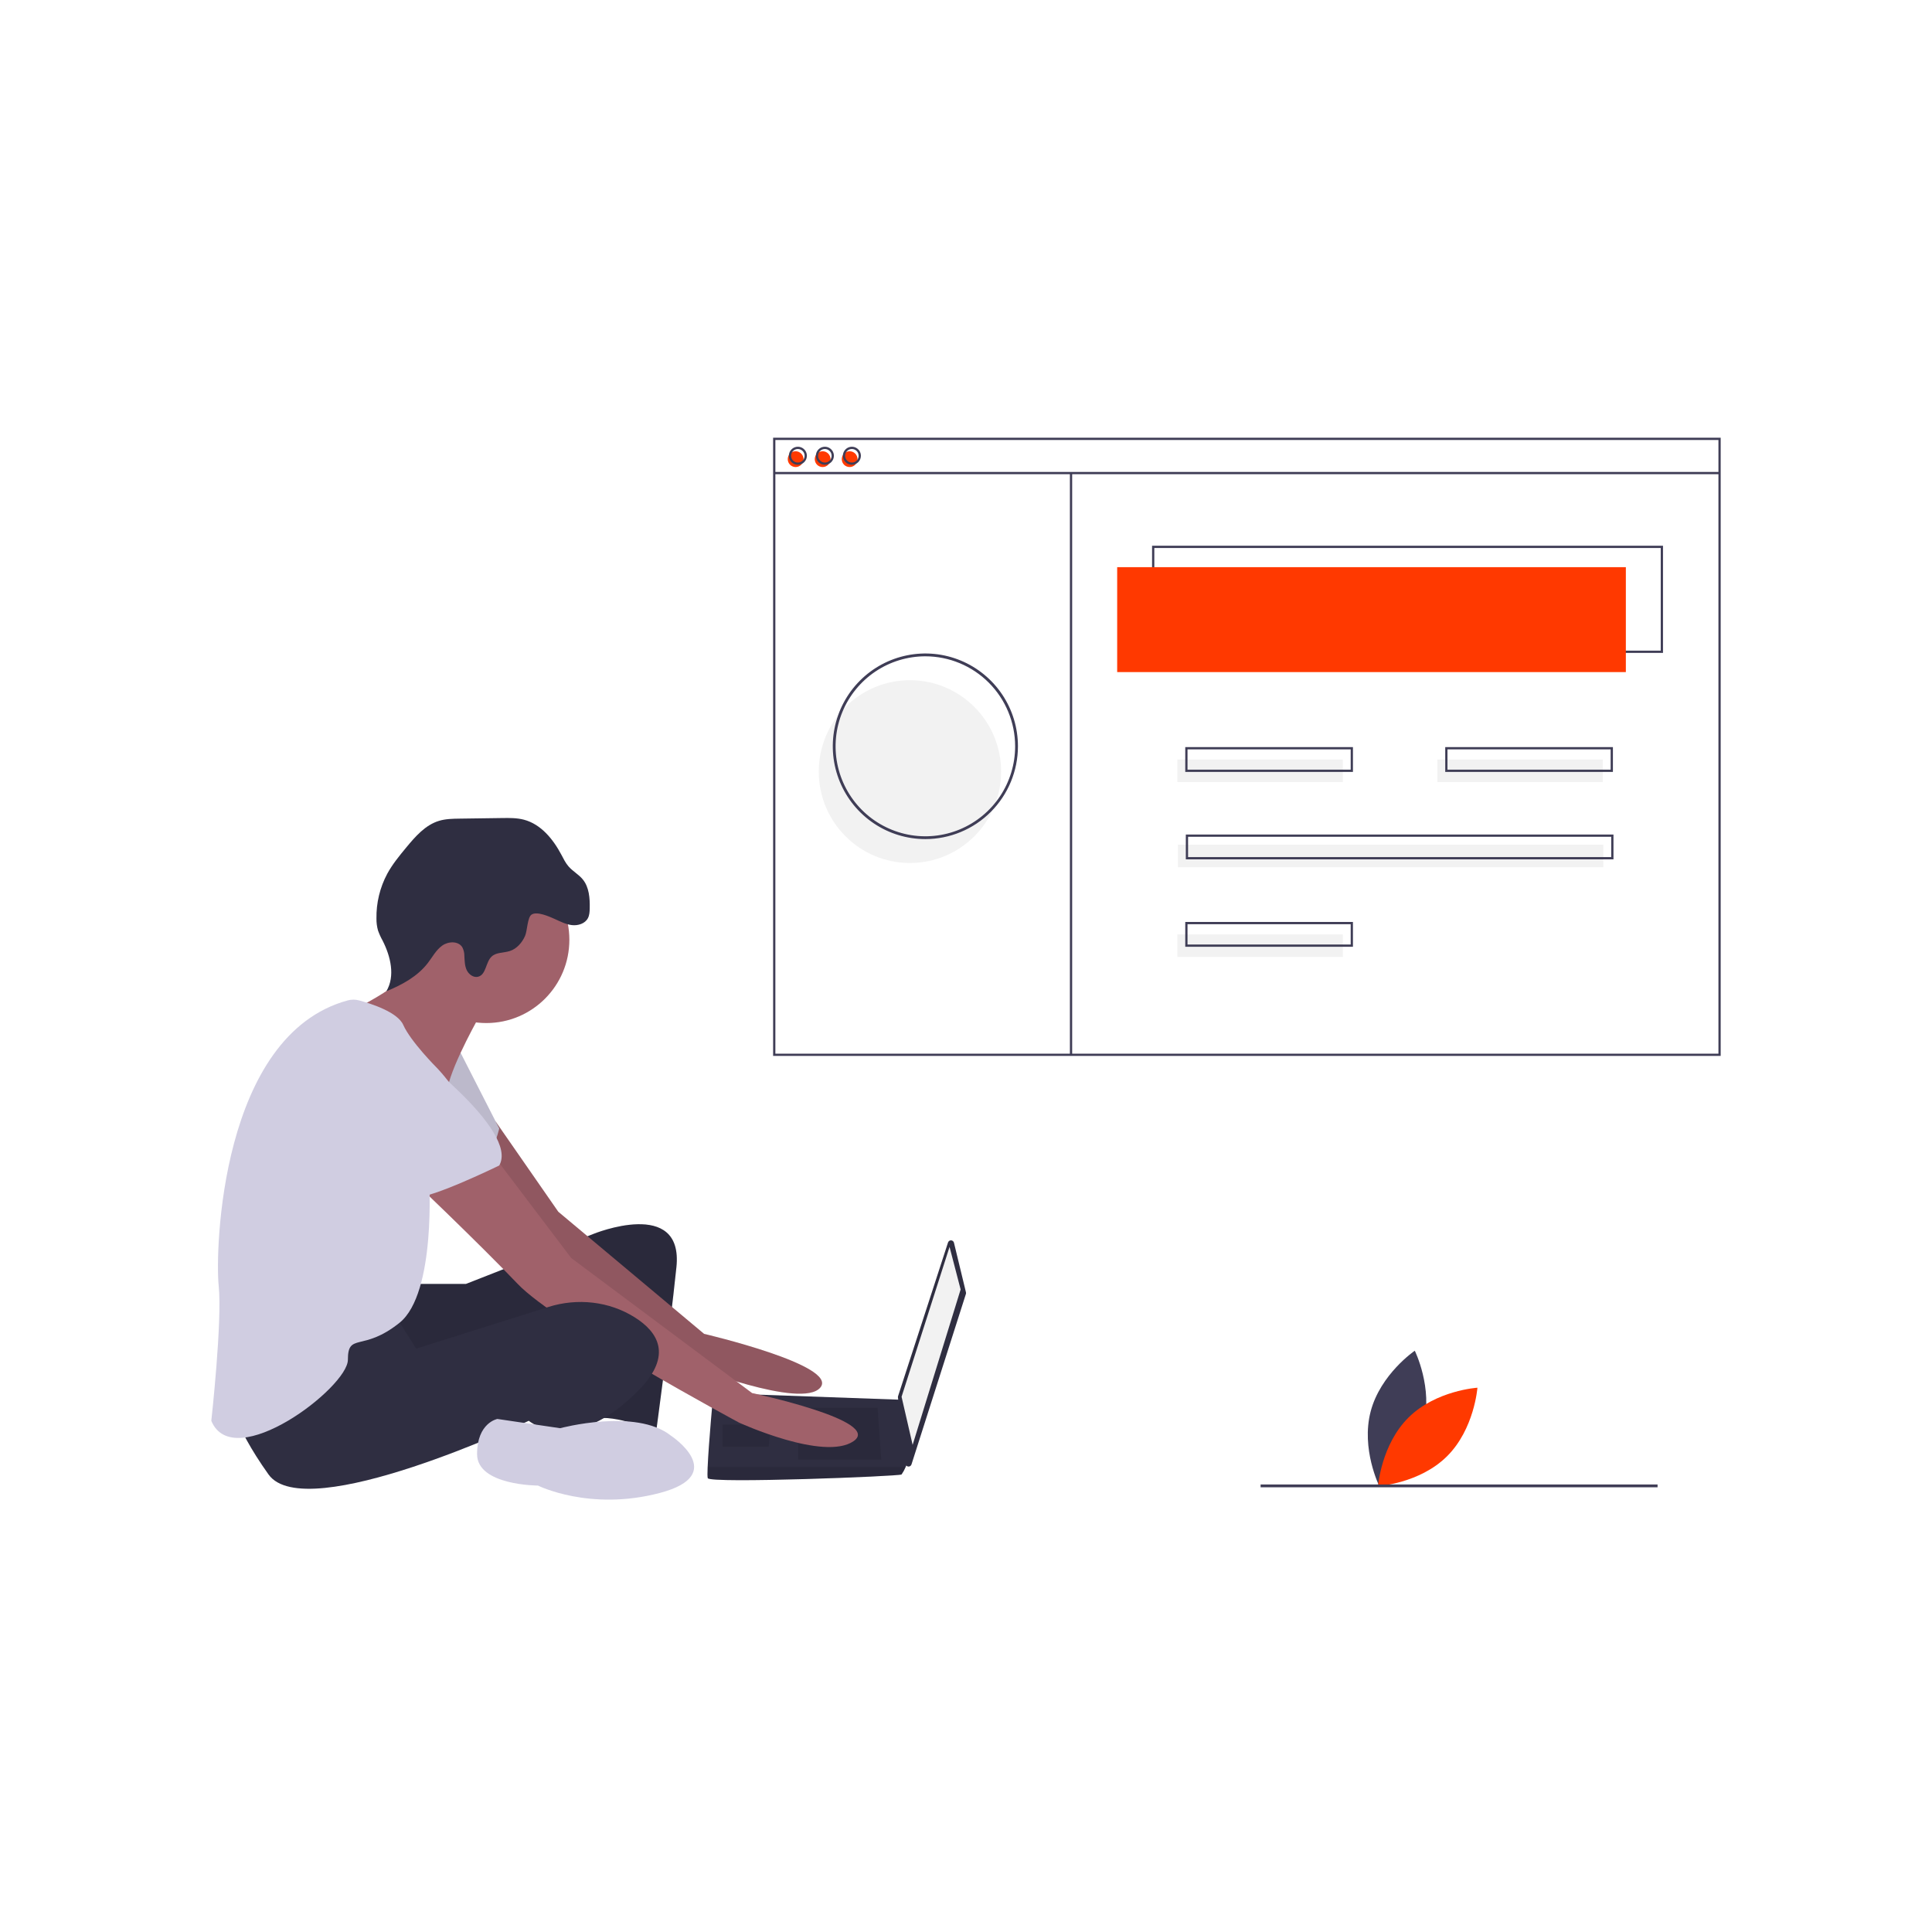 <svg width="256" height="256" viewBox="0 0 256 256" fill="none" xmlns="http://www.w3.org/2000/svg">
<g clip-path="url(#clip0)">
<path d="M188.612 188.87C187.314 193.825 182.765 196.922 182.765 196.922C182.765 196.922 180.321 191.985 181.619 187.029C182.917 182.074 187.466 178.977 187.466 178.977C187.466 178.977 189.911 183.914 188.612 188.87Z" fill="#3F3D56"/>
<path d="M186.643 187.822C183.007 191.422 182.601 196.919 182.601 196.919C182.601 196.919 188.089 196.578 191.725 192.977C195.361 189.376 195.767 183.879 195.767 183.879C195.767 183.879 190.279 184.221 186.643 187.822Z" fill="#FF3900"/>
<path d="M54.901 170.124H61.748L78.622 163.505C78.622 163.505 90.605 158.602 89.627 167.918C88.649 177.233 86.937 189.735 86.937 189.735C86.937 189.735 81.557 187.284 78.622 188.019C75.688 188.755 77.644 173.066 77.644 173.066C77.644 173.066 53.678 184.587 51.477 183.117C49.276 181.646 48.787 171.35 48.787 171.35L54.901 170.124Z" fill="#2F2E41"/>
<path opacity="0.1" d="M54.901 170.124H61.748L78.622 163.505C78.622 163.505 90.605 158.602 89.627 167.918C88.649 177.233 86.937 189.735 86.937 189.735C86.937 189.735 81.557 187.284 78.622 188.019C75.688 188.755 77.644 173.066 77.644 173.066C77.644 173.066 53.678 184.587 51.477 183.117C49.276 181.646 48.787 171.35 48.787 171.35L54.901 170.124Z" fill="black"/>
<path d="M65.689 148.629L73.976 160.564L93.295 176.743C93.295 176.743 111.147 180.91 108.702 183.852C106.256 186.794 91.339 180.91 91.339 180.91C91.339 180.91 69.085 164.731 68.351 163.505C67.617 162.28 59.547 150.758 59.547 150.758L65.689 148.629Z" fill="#A0616A"/>
<path opacity="0.1" d="M65.689 148.629L73.976 160.564L93.295 176.743C93.295 176.743 111.147 180.91 108.702 183.852C106.256 186.794 91.339 180.91 91.339 180.91C91.339 180.91 69.085 164.731 68.351 163.505C67.617 162.28 59.547 150.758 59.547 150.758L65.689 148.629Z" fill="black"/>
<path d="M60.77 138.991L66.15 149.532C66.15 149.532 64.927 154.68 62.971 155.17C61.014 155.661 52.7 148.797 52.7 148.797L60.77 138.991Z" fill="#D0CDE1"/>
<path opacity="0.1" d="M60.77 138.991L66.15 149.532C66.15 149.532 64.927 154.68 62.971 155.17C61.014 155.661 52.7 148.797 52.7 148.797L60.77 138.991Z" fill="black"/>
<path d="M126.405 164.666L127.994 171.238C128.012 171.311 128.009 171.388 127.986 171.46L120.777 194.043C120.749 194.132 120.69 194.209 120.612 194.261C120.534 194.312 120.44 194.335 120.347 194.326C120.254 194.317 120.167 194.276 120.1 194.21C120.033 194.144 119.991 194.057 119.98 193.964L118.983 185.166C118.976 185.108 118.982 185.049 119.001 184.993L125.618 164.636C125.645 164.551 125.7 164.477 125.773 164.426C125.846 164.375 125.934 164.349 126.023 164.353C126.112 164.356 126.197 164.389 126.266 164.445C126.335 164.502 126.384 164.579 126.405 164.666Z" fill="#2F2E41"/>
<path d="M125.821 165.221L127.288 170.86L120.929 191.451L119.462 185.078L125.821 165.221Z" fill="#F2F2F2"/>
<path d="M93.784 195.864C94.029 196.599 119.218 195.619 119.462 195.374C119.675 195.067 119.856 194.738 120 194.393C120.23 193.903 120.44 193.413 120.44 193.413L119.462 185.475L94.518 184.587C94.518 184.587 93.894 191.314 93.767 194.393C93.735 195.17 93.735 195.717 93.784 195.864Z" fill="#2F2E41"/>
<path opacity="0.1" d="M116.283 186.549L116.772 193.413H105.767V186.549H116.283Z" fill="black"/>
<path opacity="0.1" d="M102.099 188.755L102.165 188.742L101.854 191.697H95.741V188.755H102.099Z" fill="black"/>
<path opacity="0.1" d="M93.784 195.864C94.029 196.599 119.218 195.619 119.462 195.374C119.675 195.067 119.856 194.738 120 194.393H93.767C93.735 195.17 93.735 195.717 93.784 195.864Z" fill="black"/>
<path d="M64.438 135.559C70.516 135.559 75.443 130.62 75.443 124.528C75.443 118.435 70.516 113.496 64.438 113.496C58.36 113.496 53.433 118.435 53.433 124.528C53.433 130.62 58.36 135.559 64.438 135.559Z" fill="#A0616A"/>
<path d="M63.705 134.333C63.705 134.333 60.036 140.707 59.303 144.139C58.569 147.571 48.298 137.275 48.298 137.275L46.953 133.72C46.953 133.72 56.612 129.185 55.879 125.508C55.145 121.831 63.705 134.333 63.705 134.333Z" fill="#A0616A"/>
<path d="M65.661 153.454L75.688 166.692L99.654 184.587C99.654 184.587 117.017 188.265 113.104 190.961C109.191 193.658 97.942 188.51 97.942 188.51C97.942 188.51 73.731 175.517 68.596 170.124C63.46 164.731 53.922 155.661 53.922 155.661L65.661 153.454Z" fill="#A0616A"/>
<path d="M52.211 174.046L55.145 178.704L72.659 173.181C76.502 171.969 80.716 172.415 84.125 174.567C87.181 176.498 89.138 179.562 84.736 184.097C75.932 193.167 70.063 188.265 70.063 188.265C70.063 188.265 40.472 202.238 35.581 195.374C30.69 188.51 30.446 185.078 30.446 185.078C30.446 185.078 49.276 173.311 52.211 174.046Z" fill="#2F2E41"/>
<path d="M88.893 190.226C88.893 190.226 96.719 195.374 87.426 197.825C78.133 200.277 71.285 196.845 71.285 196.845C71.285 196.845 63.215 196.845 63.215 192.677C63.215 188.51 65.905 188.019 65.905 188.019L74.22 189.245C74.22 189.245 84.247 186.549 88.893 190.226Z" fill="#D0CDE1"/>
<path d="M73.466 121.753C74.215 122.087 74.958 122.483 75.772 122.581C76.586 122.678 77.514 122.393 77.899 121.667C78.107 121.275 78.131 120.814 78.141 120.37C78.17 119.024 78.073 117.569 77.222 116.527C76.68 115.864 75.89 115.446 75.329 114.799C74.927 114.336 74.66 113.774 74.372 113.232C73.282 111.179 71.668 109.207 69.424 108.615C68.487 108.368 67.505 108.38 66.536 108.394L60.886 108.473C59.972 108.486 59.044 108.501 58.169 108.767C56.35 109.318 55.026 110.851 53.813 112.317C52.906 113.414 51.996 114.522 51.316 115.772C50.339 117.597 49.846 119.643 49.882 121.713C49.874 122.244 49.943 122.774 50.085 123.285C50.251 123.754 50.458 124.208 50.701 124.642C51.761 126.728 52.39 129.334 51.197 131.346C53.269 130.497 55.32 129.385 56.688 127.607C57.299 126.812 57.779 125.882 58.594 125.298C59.409 124.715 60.737 124.664 61.26 125.52C61.44 125.867 61.533 126.252 61.53 126.642C61.568 127.285 61.567 127.953 61.839 128.536C62.111 129.119 62.758 129.59 63.377 129.416C64.442 129.115 64.34 127.477 65.16 126.733C65.782 126.167 66.743 126.276 67.543 126.019C68.476 125.72 69.175 124.911 69.574 124.014C69.877 123.333 69.872 121.551 70.446 121.182C71.165 120.719 72.799 121.455 73.466 121.753Z" fill="#2F2E41"/>
<path d="M46.079 132.558C46.574 132.425 47.095 132.426 47.59 132.561C49.16 132.984 52.679 134.102 53.433 135.804C54.411 138.01 57.835 141.442 57.835 141.442C57.835 141.442 62.482 146.1 61.504 149.287C60.525 152.474 56.857 156.151 56.857 156.151C56.857 156.151 57.835 171.35 52.944 175.272C48.053 179.194 46.097 176.498 46.097 180.175C46.097 183.852 30.935 195.374 28 188.265C28 188.265 29.467 175.027 28.978 170.369C28.496 165.779 29.202 137.138 46.079 132.558Z" fill="#D0CDE1"/>
<path d="M53.922 138.746C53.922 138.746 68.84 149.777 66.15 154.435C66.15 154.435 57.102 158.847 55.145 158.602C53.189 158.357 45.608 149.777 43.651 149.042C41.695 148.306 40.717 135.069 53.922 138.746Z" fill="#D0CDE1"/>
<path d="M120.571 114.352C127.244 114.352 132.652 108.93 132.652 102.241C132.652 95.553 127.244 90.131 120.571 90.131C113.899 90.131 108.49 95.553 108.49 102.241C108.49 108.93 113.899 114.352 120.571 114.352Z" fill="#F2F2F2"/>
<path d="M220.355 86.513H152.655V72.313H220.355V86.513ZM152.953 86.214H220.056V72.612H152.953V86.214Z" fill="#3F3D56"/>
<path d="M215.434 75.153H148.032V89.055H215.434V75.153Z" fill="#FF3900"/>
<path d="M105.424 61.886C106 61.886 106.468 61.418 106.468 60.84C106.468 60.262 106 59.794 105.424 59.794C104.847 59.794 104.38 60.262 104.38 60.84C104.38 61.418 104.847 61.886 105.424 61.886Z" fill="#FF3900"/>
<path d="M109.003 61.886C109.579 61.886 110.047 61.418 110.047 60.84C110.047 60.262 109.579 59.794 109.003 59.794C108.426 59.794 107.959 60.262 107.959 60.84C107.959 61.418 108.426 61.886 109.003 61.886Z" fill="#FF3900"/>
<path d="M112.582 61.886C113.158 61.886 113.625 61.418 113.625 60.84C113.625 60.262 113.158 59.794 112.582 59.794C112.005 59.794 111.538 60.262 111.538 60.84C111.538 61.418 112.005 61.886 112.582 61.886Z" fill="#FF3900"/>
<path d="M228 139.915H102.441V58H228V139.915ZM102.74 139.616H227.702V58.299H102.74V139.616Z" fill="#3F3D56"/>
<path d="M227.851 62.535H102.591V62.833H227.851V62.535Z" fill="#3F3D56"/>
<path d="M105.722 61.587C105.486 61.587 105.255 61.517 105.059 61.386C104.863 61.255 104.71 61.068 104.62 60.849C104.53 60.631 104.506 60.39 104.552 60.158C104.598 59.926 104.712 59.713 104.878 59.546C105.045 59.379 105.258 59.265 105.489 59.219C105.721 59.173 105.961 59.196 106.179 59.287C106.397 59.377 106.583 59.531 106.714 59.727C106.845 59.924 106.915 60.155 106.915 60.392C106.915 60.709 106.789 61.013 106.565 61.237C106.342 61.461 106.038 61.587 105.722 61.587ZM105.722 59.495C105.545 59.495 105.372 59.547 105.225 59.646C105.078 59.745 104.963 59.885 104.895 60.048C104.828 60.212 104.81 60.393 104.844 60.567C104.879 60.741 104.964 60.9 105.089 61.026C105.214 61.151 105.374 61.237 105.547 61.271C105.721 61.306 105.901 61.288 106.064 61.22C106.228 61.152 106.368 61.037 106.466 60.89C106.564 60.742 106.617 60.569 106.617 60.392C106.616 60.154 106.522 59.926 106.354 59.758C106.187 59.59 105.959 59.495 105.722 59.495V59.495Z" fill="#3F3D56"/>
<path d="M109.301 61.587C109.065 61.587 108.834 61.517 108.638 61.386C108.442 61.255 108.289 61.068 108.199 60.849C108.109 60.631 108.085 60.39 108.131 60.158C108.177 59.926 108.291 59.713 108.457 59.546C108.624 59.379 108.837 59.265 109.068 59.219C109.3 59.173 109.54 59.196 109.758 59.287C109.975 59.377 110.162 59.531 110.293 59.727C110.424 59.924 110.494 60.155 110.494 60.392C110.494 60.709 110.368 61.013 110.144 61.237C109.92 61.461 109.617 61.587 109.301 61.587V61.587ZM109.301 59.495C109.124 59.495 108.951 59.547 108.804 59.646C108.657 59.745 108.542 59.885 108.474 60.048C108.407 60.212 108.389 60.393 108.423 60.567C108.458 60.741 108.543 60.9 108.668 61.026C108.793 61.151 108.953 61.237 109.126 61.271C109.3 61.306 109.48 61.288 109.643 61.22C109.807 61.152 109.947 61.037 110.045 60.89C110.143 60.742 110.196 60.569 110.196 60.392C110.195 60.154 110.101 59.926 109.933 59.758C109.766 59.59 109.538 59.495 109.301 59.495V59.495Z" fill="#3F3D56"/>
<path d="M112.88 61.587C112.644 61.587 112.413 61.517 112.217 61.386C112.021 61.255 111.868 61.068 111.778 60.849C111.687 60.631 111.664 60.39 111.71 60.158C111.756 59.926 111.869 59.713 112.036 59.546C112.203 59.379 112.416 59.265 112.647 59.219C112.879 59.173 113.118 59.196 113.336 59.287C113.554 59.377 113.741 59.531 113.872 59.727C114.003 59.924 114.073 60.155 114.073 60.392C114.072 60.709 113.947 61.013 113.723 61.237C113.499 61.461 113.196 61.587 112.88 61.587V61.587ZM112.88 59.495C112.703 59.495 112.53 59.547 112.383 59.646C112.236 59.745 112.121 59.885 112.053 60.048C111.986 60.212 111.968 60.393 112.002 60.567C112.037 60.741 112.122 60.9 112.247 61.026C112.372 61.151 112.532 61.237 112.705 61.271C112.879 61.306 113.059 61.288 113.222 61.22C113.386 61.152 113.525 61.037 113.624 60.89C113.722 60.742 113.775 60.569 113.775 60.392C113.774 60.154 113.68 59.926 113.512 59.758C113.344 59.59 113.117 59.495 112.88 59.495V59.495Z" fill="#3F3D56"/>
<path d="M142.067 62.684H141.768V139.881H142.067V62.684Z" fill="#3F3D56"/>
<path d="M177.93 100.639H156.01V103.629H177.93V100.639Z" fill="#F2F2F2"/>
<path d="M212.377 100.639H190.456V103.629H212.377V100.639Z" fill="#F2F2F2"/>
<path d="M179.272 102.283H157.053V98.995H179.272V102.283ZM157.352 101.984H178.974V99.294H157.352V101.984Z" fill="#3F3D56"/>
<path d="M177.93 123.809H156.01V126.798H177.93V123.809Z" fill="#F2F2F2"/>
<path d="M179.272 125.453H157.053V122.164H179.272V125.453ZM157.352 125.154H178.974V122.463H157.352V125.154Z" fill="#3F3D56"/>
<path d="M212.451 111.925H156.084V114.914H212.451V111.925Z" fill="#F2F2F2"/>
<path d="M213.793 113.868H157.128V110.58H213.793V113.868ZM157.426 113.569H213.495V110.878H157.426V113.569Z" fill="#3F3D56"/>
<path d="M213.719 102.283H191.5V98.995H213.719V102.283ZM191.798 101.984H213.421V99.294H191.798V101.984Z" fill="#3F3D56"/>
<path d="M122.616 111.184C120.19 111.184 117.818 110.463 115.801 109.112C113.784 107.761 112.211 105.84 111.283 103.593C110.354 101.346 110.111 98.874 110.585 96.489C111.058 94.103 112.226 91.912 113.942 90.193C115.657 88.473 117.843 87.302 120.223 86.827C122.602 86.353 125.069 86.596 127.31 87.527C129.552 88.458 131.468 90.034 132.816 92.056C134.163 94.078 134.883 96.456 134.883 98.888C134.879 102.148 133.586 105.273 131.286 107.579C128.986 109.884 125.868 111.181 122.616 111.184ZM122.616 86.964C120.263 86.964 117.963 87.663 116.007 88.973C114.051 90.284 112.527 92.146 111.626 94.325C110.726 96.503 110.49 98.901 110.949 101.214C111.408 103.527 112.541 105.652 114.205 107.319C115.868 108.987 117.988 110.122 120.295 110.583C122.603 111.043 124.994 110.806 127.168 109.904C129.342 109.001 131.199 107.473 132.506 105.512C133.813 103.551 134.511 101.246 134.511 98.888C134.508 95.726 133.253 92.695 131.023 90.46C128.793 88.225 125.77 86.967 122.616 86.964Z" fill="#3F3D56"/>
<path d="M219.636 196.701H167.037V197.074H219.636V196.701Z" fill="#3F3D56"/>
</g>
<defs>
<clipPath id="clip0">
<rect width="200" height="140.708" fill="white" transform="translate(28 58)"/>
</clipPath>
</defs>
</svg>
